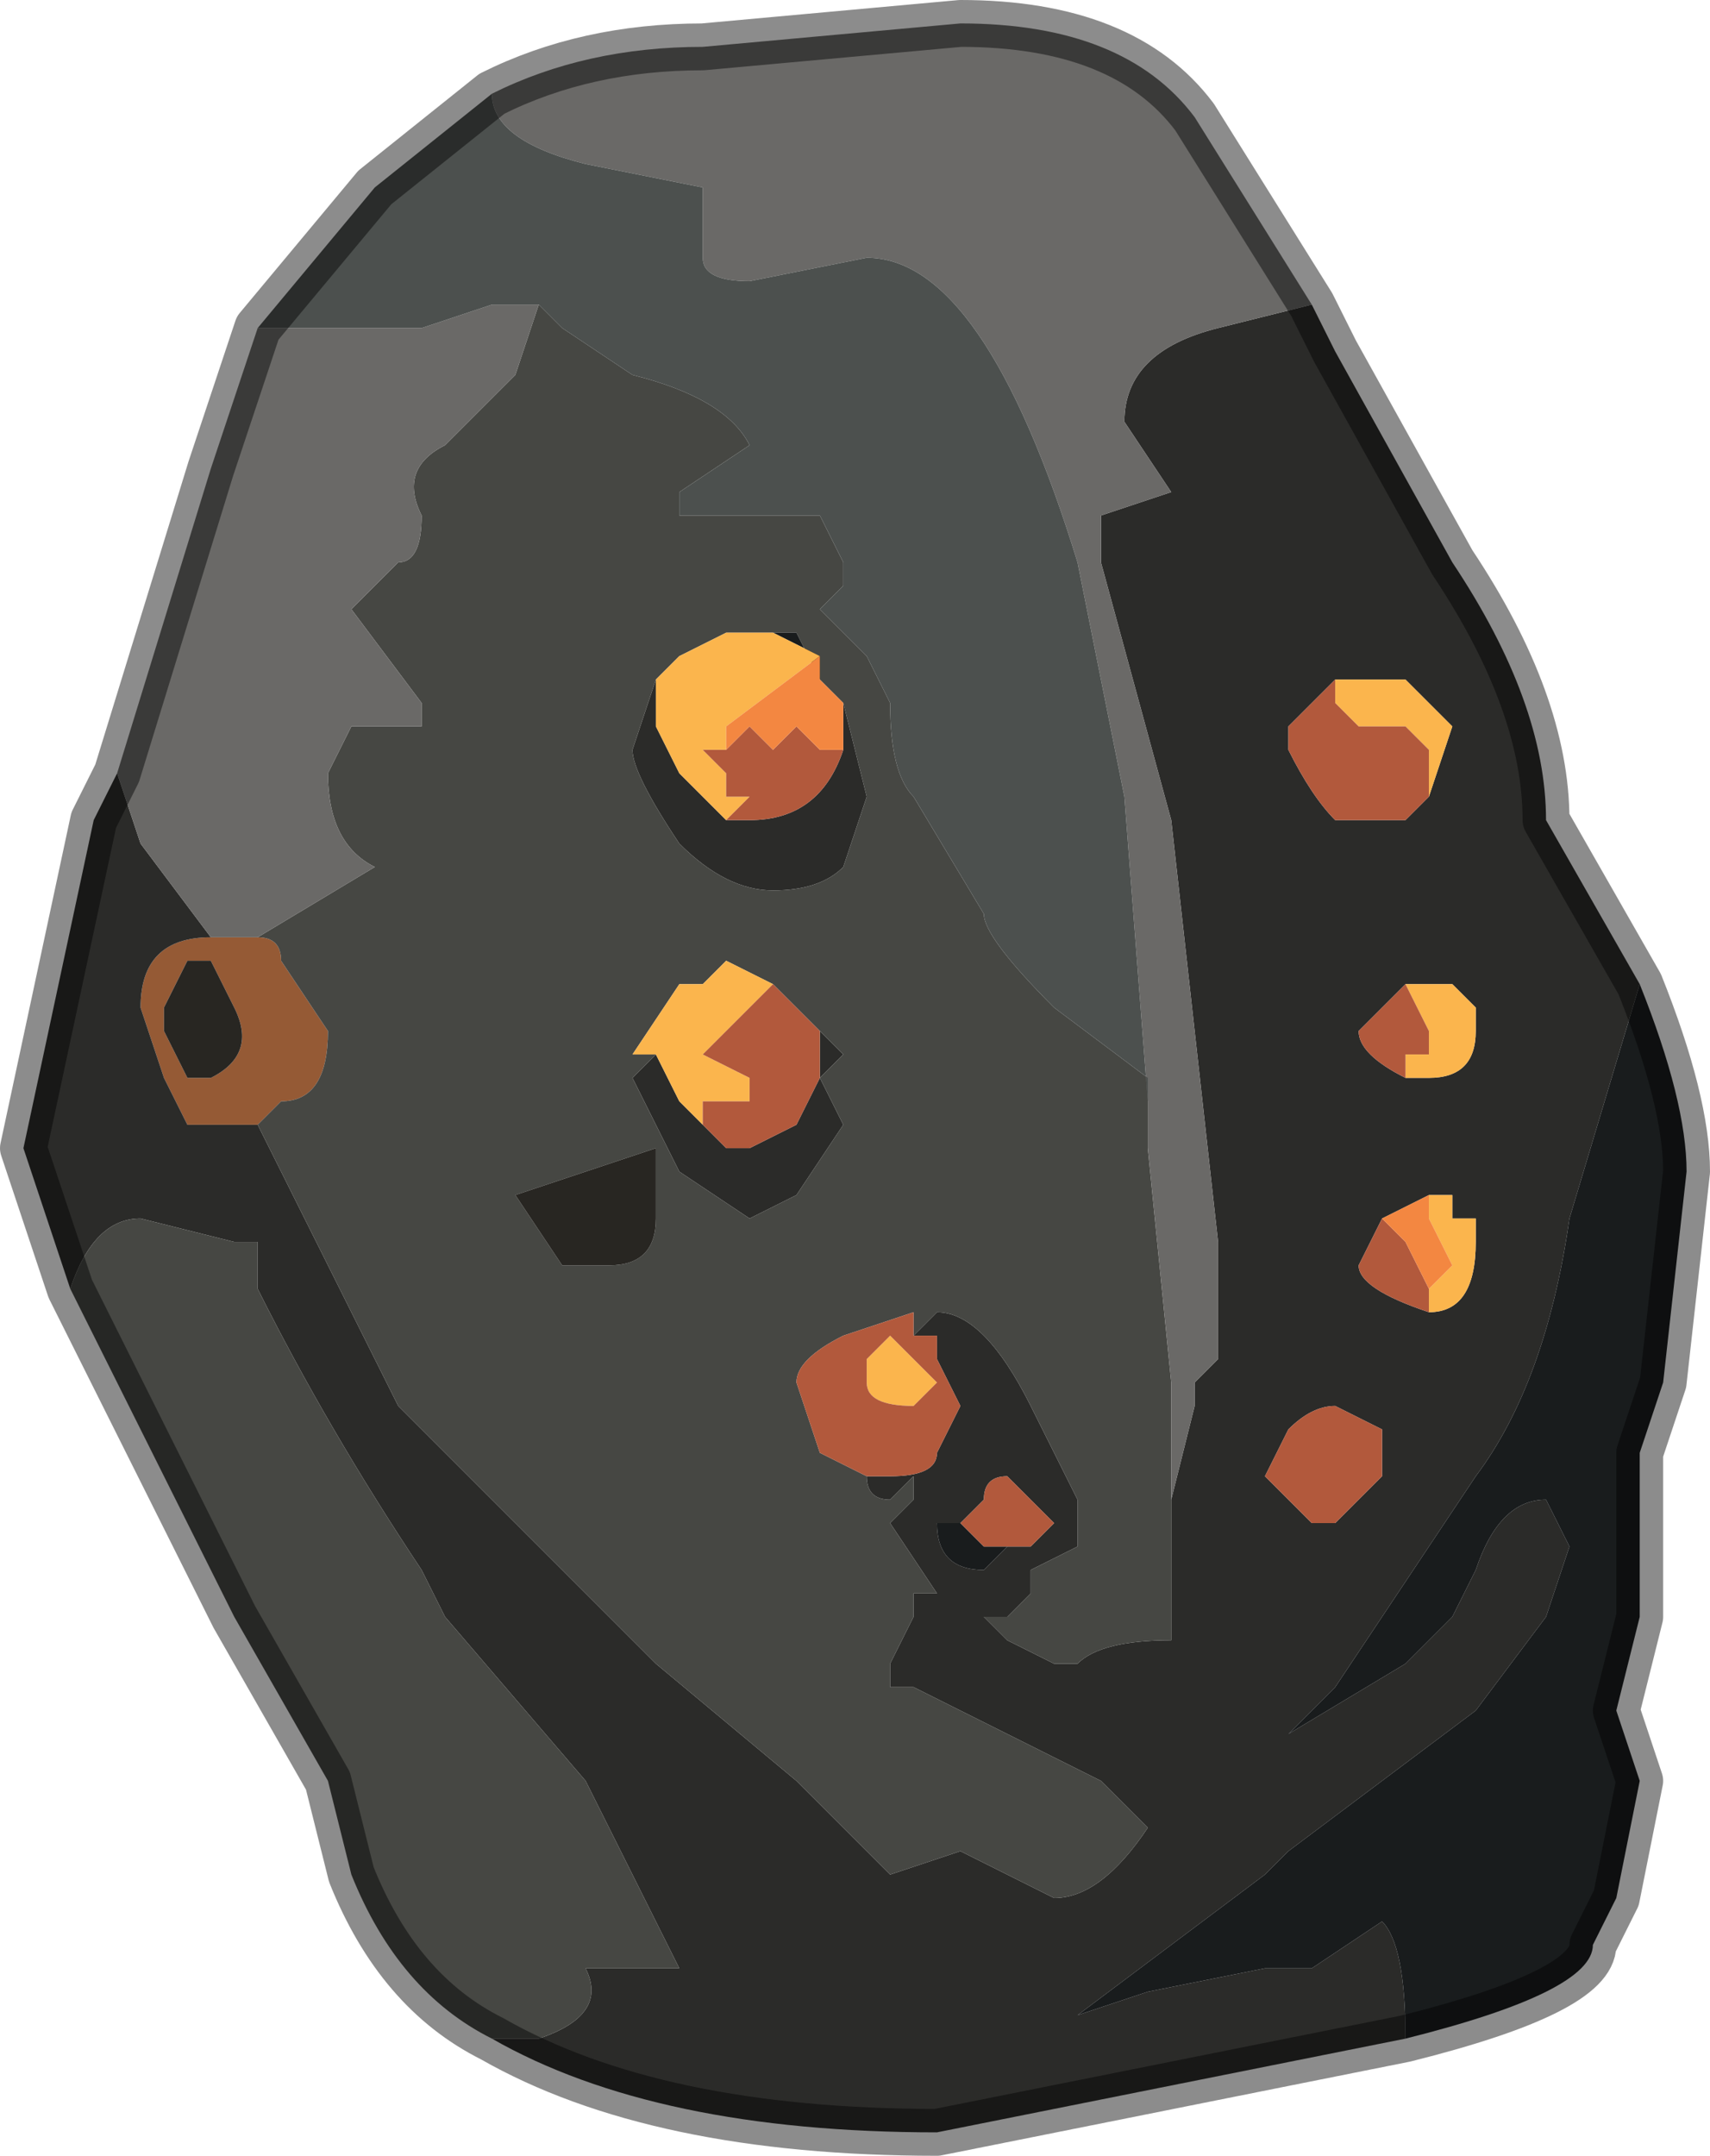 <?xml version="1.0" encoding="UTF-8" standalone="no"?>
<svg xmlns:xlink="http://www.w3.org/1999/xlink" height="4.6px" width="3.65px" xmlns="http://www.w3.org/2000/svg">
  <g transform="matrix(1.0, 0.0, 0.0, 1.0, 1.65, 2.35)">
    <path d="M-1.1 0.05 L-1.2 0.05 -1.2 0.05 -1.25 0.05 -1.3 -0.05 -1.35 -0.2 Q-1.35 -0.35 -1.2 -0.35 L-1.2 -0.35 -1.15 -0.35 -1.1 -0.35 Q-1.05 -0.35 -1.05 -0.3 L-0.95 -0.15 Q-0.95 0.0 -1.05 0.0 L-1.1 0.05 M-1.3 -0.15 L-1.25 -0.05 -1.2 -0.05 Q-1.1 -0.1 -1.15 -0.2 L-1.2 -0.3 -1.2 -0.3 -1.25 -0.3 -1.3 -0.2 -1.3 -0.15" fill="#955a35" fill-rule="evenodd" stroke="none"/>
    <path d="M1.15 -1.7 L1.2 -1.6 1.45 -1.15 Q1.65 -0.85 1.65 -0.6 L1.85 -0.25 1.7 0.25 Q1.65 0.6 1.5 0.8 L1.3 1.1 1.2 1.25 1.1 1.35 1.35 1.2 1.45 1.1 1.5 1.0 Q1.55 0.85 1.65 0.85 L1.7 0.95 1.65 1.1 1.5 1.3 1.3 1.45 1.1 1.6 1.05 1.65 0.65 1.95 0.8 1.9 1.05 1.85 1.1 1.85 1.15 1.85 1.3 1.75 Q1.35 1.8 1.35 2.0 L1.1 2.05 0.35 2.2 Q-0.25 2.2 -0.6 2.0 L-0.5 2.0 Q-0.35 1.95 -0.4 1.85 L-0.2 1.85 -0.4 1.45 -0.7 1.1 -0.75 1.0 Q-0.95 0.7 -1.1 0.4 L-1.1 0.3 -1.15 0.3 -1.35 0.25 Q-1.45 0.25 -1.5 0.4 L-1.6 0.1 -1.45 -0.6 -1.4 -0.7 -1.35 -0.55 -1.2 -0.35 Q-1.35 -0.35 -1.35 -0.2 L-1.3 -0.05 -1.25 0.05 -1.2 0.05 -1.2 0.05 -1.1 0.05 -0.95 0.35 -0.8 0.65 -0.75 0.7 -0.35 1.1 -0.25 1.2 0.05 1.45 0.25 1.65 0.4 1.6 0.6 1.7 Q0.7 1.7 0.8 1.55 L0.75 1.5 0.7 1.45 0.3 1.25 0.25 1.25 0.25 1.2 0.3 1.1 0.3 1.05 0.35 1.05 0.25 0.9 0.3 0.85 0.3 0.8 0.25 0.85 Q0.2 0.85 0.2 0.8 L0.25 0.8 Q0.35 0.8 0.35 0.75 L0.4 0.65 0.35 0.55 0.35 0.5 0.3 0.5 0.35 0.45 Q0.45 0.45 0.55 0.65 L0.65 0.85 0.65 0.95 0.55 1.0 0.55 1.05 0.5 1.1 0.45 1.1 0.5 1.15 0.6 1.2 0.65 1.2 Q0.7 1.15 0.85 1.15 L0.85 0.8 0.85 0.85 0.9 0.65 0.9 0.6 0.95 0.55 0.95 0.3 0.85 -0.6 0.7 -1.15 0.7 -1.25 0.85 -1.3 Q0.75 -1.45 0.75 -1.45 0.75 -1.6 0.95 -1.65 L1.15 -1.7 M-0.25 -0.9 L-0.25 -0.85 -0.25 -0.8 -0.2 -0.7 -0.1 -0.6 -0.1 -0.6 -0.05 -0.6 Q0.1 -0.6 0.15 -0.75 L0.15 -0.85 0.2 -0.65 0.15 -0.5 Q0.1 -0.45 0.0 -0.45 -0.1 -0.45 -0.2 -0.55 L-0.2 -0.55 Q-0.3 -0.7 -0.3 -0.75 L-0.25 -0.9 M-0.15 0.05 L-0.1 0.1 -0.05 0.1 0.05 0.05 0.1 -0.05 0.1 -0.15 0.15 -0.1 0.1 -0.05 0.15 0.05 0.05 0.2 -0.05 0.25 -0.2 0.15 -0.3 -0.05 -0.25 -0.1 -0.2 0.0 -0.15 0.05 M1.2 -0.9 L1.15 -0.85 1.1 -0.8 1.1 -0.75 Q1.15 -0.65 1.2 -0.6 L1.25 -0.6 1.35 -0.6 1.4 -0.65 1.4 -0.65 1.45 -0.8 1.4 -0.85 1.35 -0.9 1.3 -0.9 1.25 -0.9 1.2 -0.9 M1.4 -0.25 L1.4 -0.25 1.35 -0.25 1.35 -0.25 1.35 -0.25 1.3 -0.2 1.25 -0.15 Q1.25 -0.1 1.35 -0.05 L1.4 -0.05 1.4 -0.05 Q1.5 -0.05 1.5 -0.15 L1.5 -0.2 1.45 -0.25 1.45 -0.25 1.4 -0.25 M1.45 0.25 L1.45 0.2 1.4 0.2 1.3 0.25 1.25 0.35 Q1.25 0.4 1.4 0.45 1.5 0.45 1.5 0.3 L1.5 0.25 1.45 0.25 M1.3 0.75 L1.3 0.7 1.2 0.65 Q1.15 0.65 1.1 0.7 L1.05 0.8 1.15 0.9 1.2 0.9 1.25 0.85 1.3 0.8 1.3 0.75 M0.5 0.95 L0.55 0.95 0.6 0.9 0.55 0.85 0.5 0.8 Q0.45 0.8 0.45 0.85 L0.4 0.9 0.35 0.9 Q0.35 1.0 0.45 1.0 L0.5 0.95" fill="#2b2b29" fill-rule="evenodd" stroke="none"/>
    <path d="M0.85 0.8 L0.85 1.15 Q0.7 1.15 0.65 1.2 L0.6 1.2 0.5 1.15 0.45 1.1 0.5 1.1 0.55 1.05 0.55 1.0 0.65 0.95 0.65 0.85 0.55 0.65 Q0.45 0.45 0.35 0.45 L0.3 0.5 0.3 0.45 0.15 0.5 Q0.05 0.55 0.05 0.6 L0.1 0.75 0.2 0.8 Q0.2 0.85 0.25 0.85 L0.3 0.8 0.3 0.85 0.25 0.9 0.35 1.05 0.3 1.05 0.3 1.1 0.25 1.2 0.25 1.25 0.3 1.25 0.7 1.45 0.75 1.5 0.8 1.55 Q0.7 1.7 0.6 1.7 L0.4 1.6 0.25 1.65 0.05 1.45 -0.25 1.2 -0.35 1.1 -0.75 0.7 -0.8 0.65 -0.95 0.35 -1.1 0.05 -1.05 0.0 Q-0.95 0.0 -0.95 -0.15 L-1.05 -0.3 Q-1.05 -0.35 -1.1 -0.35 L-0.85 -0.5 Q-0.95 -0.55 -0.95 -0.7 L-0.9 -0.8 -0.8 -0.8 -0.75 -0.8 -0.75 -0.85 -0.9 -1.05 -0.8 -1.15 Q-0.75 -1.15 -0.75 -1.25 -0.8 -1.35 -0.7 -1.4 L-0.55 -1.55 -0.5 -1.7 -0.5 -1.7 -0.45 -1.65 -0.3 -1.55 Q-0.1 -1.5 -0.05 -1.4 L-0.2 -1.3 -0.2 -1.25 0.0 -1.25 0.1 -1.25 0.15 -1.15 0.15 -1.1 0.1 -1.05 0.2 -0.95 0.25 -0.85 Q0.25 -0.7 0.3 -0.65 L0.45 -0.4 Q0.45 -0.35 0.6 -0.2 L0.8 -0.05 0.8 0.0 0.8 0.1 0.85 0.6 0.85 0.8 M-1.5 0.4 Q-1.45 0.25 -1.35 0.25 L-1.15 0.3 -1.1 0.3 -1.1 0.4 Q-0.95 0.7 -0.75 1.0 L-0.7 1.1 -0.4 1.45 -0.2 1.85 -0.4 1.85 Q-0.35 1.95 -0.5 2.0 L-0.6 2.0 Q-0.8 1.9 -0.9 1.65 L-0.95 1.45 -1.15 1.1 -1.25 0.9 -1.5 0.4 M0.0 -1.0 L-0.05 -1.0 -0.1 -1.0 -0.2 -0.95 -0.25 -0.9 -0.3 -0.75 Q-0.3 -0.7 -0.2 -0.55 L-0.2 -0.55 Q-0.1 -0.45 0.0 -0.45 0.1 -0.45 0.15 -0.5 L0.2 -0.65 0.15 -0.85 0.1 -0.9 0.05 -1.0 0.0 -1.0 M-0.25 -0.1 L-0.3 -0.05 -0.2 0.15 -0.05 0.25 0.05 0.2 0.15 0.05 0.1 -0.05 0.15 -0.1 0.1 -0.15 0.05 -0.2 0.0 -0.25 0.0 -0.25 -0.1 -0.3 -0.15 -0.25 -0.2 -0.25 -0.3 -0.1 -0.25 -0.1 M-0.35 0.35 Q-0.25 0.35 -0.25 0.25 L-0.25 0.1 -0.55 0.2 -0.45 0.35 -0.35 0.35" fill="#464743" fill-rule="evenodd" stroke="none"/>
    <path d="M1.15 -1.7 L0.95 -1.65 Q0.75 -1.6 0.75 -1.45 0.75 -1.45 0.85 -1.3 L0.7 -1.25 0.7 -1.15 0.85 -0.6 0.95 0.3 0.95 0.55 0.9 0.6 0.9 0.65 0.85 0.85 0.85 0.8 0.85 0.6 0.8 0.1 0.8 0.0 0.75 -0.65 0.65 -1.15 Q0.45 -1.8 0.2 -1.8 L-0.05 -1.75 Q-0.15 -1.75 -0.15 -1.8 L-0.15 -1.95 -0.4 -2.0 Q-0.6 -2.05 -0.6 -2.15 -0.4 -2.25 -0.15 -2.25 L0.4 -2.3 Q0.75 -2.3 0.9 -2.1 L1.15 -1.7 M-1.2 -0.35 L-1.35 -0.55 -1.4 -0.7 -1.2 -1.35 -1.1 -1.65 -0.75 -1.65 -0.6 -1.7 -0.5 -1.7 -0.55 -1.55 -0.7 -1.4 Q-0.8 -1.35 -0.75 -1.25 -0.75 -1.15 -0.8 -1.15 L-0.9 -1.05 -0.75 -0.85 -0.75 -0.8 -0.8 -0.8 -0.9 -0.8 -0.95 -0.7 Q-0.95 -0.55 -0.85 -0.5 L-1.1 -0.35 -1.15 -0.35 -1.2 -0.35 -1.2 -0.35" fill="#6a6967" fill-rule="evenodd" stroke="none"/>
    <path d="M-1.3 -0.15 L-1.3 -0.2 -1.25 -0.3 -1.2 -0.3 -1.2 -0.3 -1.15 -0.2 Q-1.1 -0.1 -1.2 -0.05 L-1.25 -0.05 -1.3 -0.15 M-0.35 0.35 L-0.45 0.35 -0.55 0.2 -0.25 0.1 -0.25 0.25 Q-0.25 0.35 -0.35 0.35" fill="#282622" fill-rule="evenodd" stroke="none"/>
    <path d="M-0.6 -2.15 Q-0.6 -2.05 -0.4 -2.0 L-0.15 -1.95 -0.15 -1.8 Q-0.15 -1.75 -0.05 -1.75 L0.2 -1.8 Q0.45 -1.8 0.65 -1.15 L0.75 -0.65 0.8 0.0 0.8 -0.05 0.6 -0.2 Q0.45 -0.35 0.45 -0.4 L0.3 -0.65 Q0.25 -0.7 0.25 -0.85 L0.2 -0.95 0.1 -1.05 0.15 -1.1 0.15 -1.15 0.1 -1.25 0.0 -1.25 -0.2 -1.25 -0.2 -1.3 -0.05 -1.4 Q-0.1 -1.5 -0.3 -1.55 L-0.45 -1.65 -0.5 -1.7 -0.5 -1.7 -0.6 -1.7 -0.75 -1.65 -1.1 -1.65 -0.85 -1.95 -0.6 -2.15" fill="#4c504e" fill-rule="evenodd" stroke="none"/>
    <path d="M1.35 2.0 Q1.35 1.8 1.3 1.75 L1.15 1.85 1.1 1.85 1.05 1.85 0.8 1.9 0.65 1.95 1.05 1.65 1.1 1.6 1.3 1.45 1.5 1.3 1.65 1.1 1.7 0.95 1.65 0.85 Q1.55 0.85 1.5 1.0 L1.45 1.1 1.35 1.2 1.1 1.35 1.2 1.25 1.3 1.1 1.5 0.8 Q1.65 0.6 1.7 0.25 L1.85 -0.25 Q1.95 0.0 1.95 0.15 L1.9 0.6 1.85 0.75 1.85 1.1 1.8 1.3 1.85 1.45 1.8 1.7 1.75 1.8 Q1.75 1.9 1.35 2.0 M0.1 -0.95 L0.0 -1.0 0.05 -1.0 0.1 -0.9 0.1 -0.95 M-0.25 -0.85 L-0.25 -0.8 -0.25 -0.85 M1.2 -0.6 L1.25 -0.6 1.25 -0.6 1.35 -0.6 1.25 -0.6 1.2 -0.6 M1.45 -0.25 L1.45 -0.25 1.4 -0.25 1.35 -0.25 1.35 -0.25 1.35 -0.25 1.4 -0.25 1.45 -0.25 1.45 -0.25 M1.5 0.25 L1.45 0.25 1.5 0.25 M1.3 0.8 L1.3 0.75 1.3 0.8 M0.4 0.9 L0.45 0.95 0.5 0.95 0.45 1.0 Q0.35 1.0 0.35 0.9 L0.4 0.9" fill="#191c1d" fill-rule="evenodd" stroke="none"/>
    <path d="M0.0 -1.0 L0.1 -0.95 -0.1 -0.8 -0.1 -0.75 -0.15 -0.75 -0.1 -0.7 -0.1 -0.65 -0.05 -0.65 -0.1 -0.6 -0.1 -0.6 -0.2 -0.7 -0.25 -0.8 -0.25 -0.85 -0.25 -0.9 -0.2 -0.95 -0.1 -1.0 -0.05 -1.0 0.0 -1.0 M-0.15 0.05 L-0.2 0.0 -0.25 -0.1 -0.3 -0.1 -0.2 -0.25 -0.15 -0.25 -0.1 -0.3 0.0 -0.25 0.0 -0.25 Q-0.05 -0.2 -0.05 -0.2 L-0.1 -0.15 -0.15 -0.1 -0.05 -0.05 -0.05 0.0 -0.15 0.0 -0.15 0.05 M1.4 -0.65 L1.4 -0.75 1.35 -0.8 1.25 -0.8 1.2 -0.85 1.2 -0.9 1.25 -0.9 1.3 -0.9 1.35 -0.9 1.4 -0.85 1.45 -0.8 1.4 -0.65 M1.4 -0.25 L1.45 -0.25 1.45 -0.25 1.5 -0.2 1.5 -0.15 Q1.5 -0.05 1.4 -0.05 L1.4 -0.05 1.35 -0.05 1.35 -0.1 1.4 -0.1 1.4 -0.15 1.35 -0.25 1.4 -0.25 1.4 -0.25 M1.4 0.2 L1.45 0.2 1.45 0.25 1.5 0.25 1.5 0.3 Q1.5 0.45 1.4 0.45 L1.4 0.4 1.45 0.35 1.4 0.25 1.4 0.2 M0.2 0.55 L0.25 0.5 0.35 0.6 0.3 0.65 Q0.2 0.65 0.2 0.6 L0.2 0.55" fill="#fbb54d" fill-rule="evenodd" stroke="none"/>
    <path d="M0.3 0.5 L0.35 0.5 0.35 0.55 0.4 0.65 0.35 0.75 Q0.35 0.8 0.25 0.8 L0.2 0.8 0.1 0.75 0.05 0.6 Q0.05 0.55 0.15 0.5 L0.3 0.45 0.3 0.5 M-0.1 -0.6 L-0.05 -0.65 -0.1 -0.65 -0.1 -0.7 -0.15 -0.75 -0.1 -0.75 -0.1 -0.75 -0.05 -0.8 0.0 -0.75 0.05 -0.8 0.1 -0.75 0.15 -0.75 Q0.1 -0.6 -0.05 -0.6 L-0.1 -0.6 M0.1 -0.15 L0.1 -0.05 0.05 0.05 -0.05 0.1 -0.1 0.1 -0.15 0.05 -0.15 0.0 -0.05 0.0 -0.05 -0.05 -0.15 -0.1 -0.1 -0.15 -0.05 -0.2 Q-0.05 -0.2 0.0 -0.25 L0.0 -0.25 0.0 -0.25 0.05 -0.2 0.1 -0.15 M1.2 -0.6 Q1.15 -0.65 1.1 -0.75 L1.1 -0.8 1.15 -0.85 1.2 -0.9 1.2 -0.85 1.25 -0.8 1.35 -0.8 1.4 -0.75 1.4 -0.65 1.4 -0.65 1.35 -0.6 1.25 -0.6 1.25 -0.6 1.2 -0.6 M1.35 -0.25 L1.4 -0.15 1.4 -0.1 1.35 -0.1 1.35 -0.05 Q1.25 -0.1 1.25 -0.15 L1.3 -0.2 1.35 -0.25 1.35 -0.25 1.35 -0.25 M1.4 0.4 L1.4 0.45 Q1.25 0.4 1.25 0.35 L1.3 0.25 1.35 0.3 1.4 0.4 M1.3 0.75 L1.3 0.8 1.25 0.85 1.2 0.9 1.15 0.9 1.05 0.8 1.1 0.7 Q1.15 0.65 1.2 0.65 L1.3 0.7 1.3 0.75 M0.2 0.55 L0.2 0.6 Q0.2 0.65 0.3 0.65 L0.35 0.6 0.25 0.5 0.2 0.55 M0.4 0.9 L0.45 0.85 Q0.45 0.8 0.5 0.8 L0.55 0.85 0.6 0.9 0.55 0.95 0.5 0.95 0.45 0.95 0.4 0.9" fill="#b2593c" fill-rule="evenodd" stroke="none"/>
    <path d="M-0.1 -0.75 L-0.1 -0.8 0.1 -0.95 0.1 -0.9 0.15 -0.85 0.15 -0.75 0.1 -0.75 0.05 -0.8 0.0 -0.75 -0.05 -0.8 -0.1 -0.75 -0.1 -0.75 M1.4 0.2 L1.4 0.25 1.45 0.35 1.4 0.4 1.35 0.3 1.3 0.25 1.4 0.2" fill="#f38741" fill-rule="evenodd" stroke="none"/>
    <path d="M1.85 -0.25 L1.65 -0.6 Q1.65 -0.85 1.45 -1.15 L1.2 -1.6 1.15 -1.7 0.9 -2.1 Q0.75 -2.3 0.4 -2.3 L-0.15 -2.25 Q-0.4 -2.25 -0.6 -2.15 L-0.85 -1.95 -1.1 -1.65 -1.2 -1.35 -1.4 -0.7 -1.45 -0.6 -1.6 0.1 -1.5 0.4 -1.25 0.9 -1.15 1.1 -0.95 1.45 -0.9 1.65 Q-0.8 1.9 -0.6 2.0 -0.25 2.2 0.35 2.2 L1.1 2.05 1.35 2.0 Q1.75 1.9 1.75 1.8 L1.8 1.7 1.85 1.45 1.8 1.3 1.85 1.1 1.85 0.75 1.9 0.6 1.95 0.15 Q1.95 0.0 1.85 -0.25 Z" fill="none" stroke="#000000" stroke-linecap="round" stroke-linejoin="round" stroke-opacity="0.451" stroke-width="0.1"/>
  </g>
</svg>
